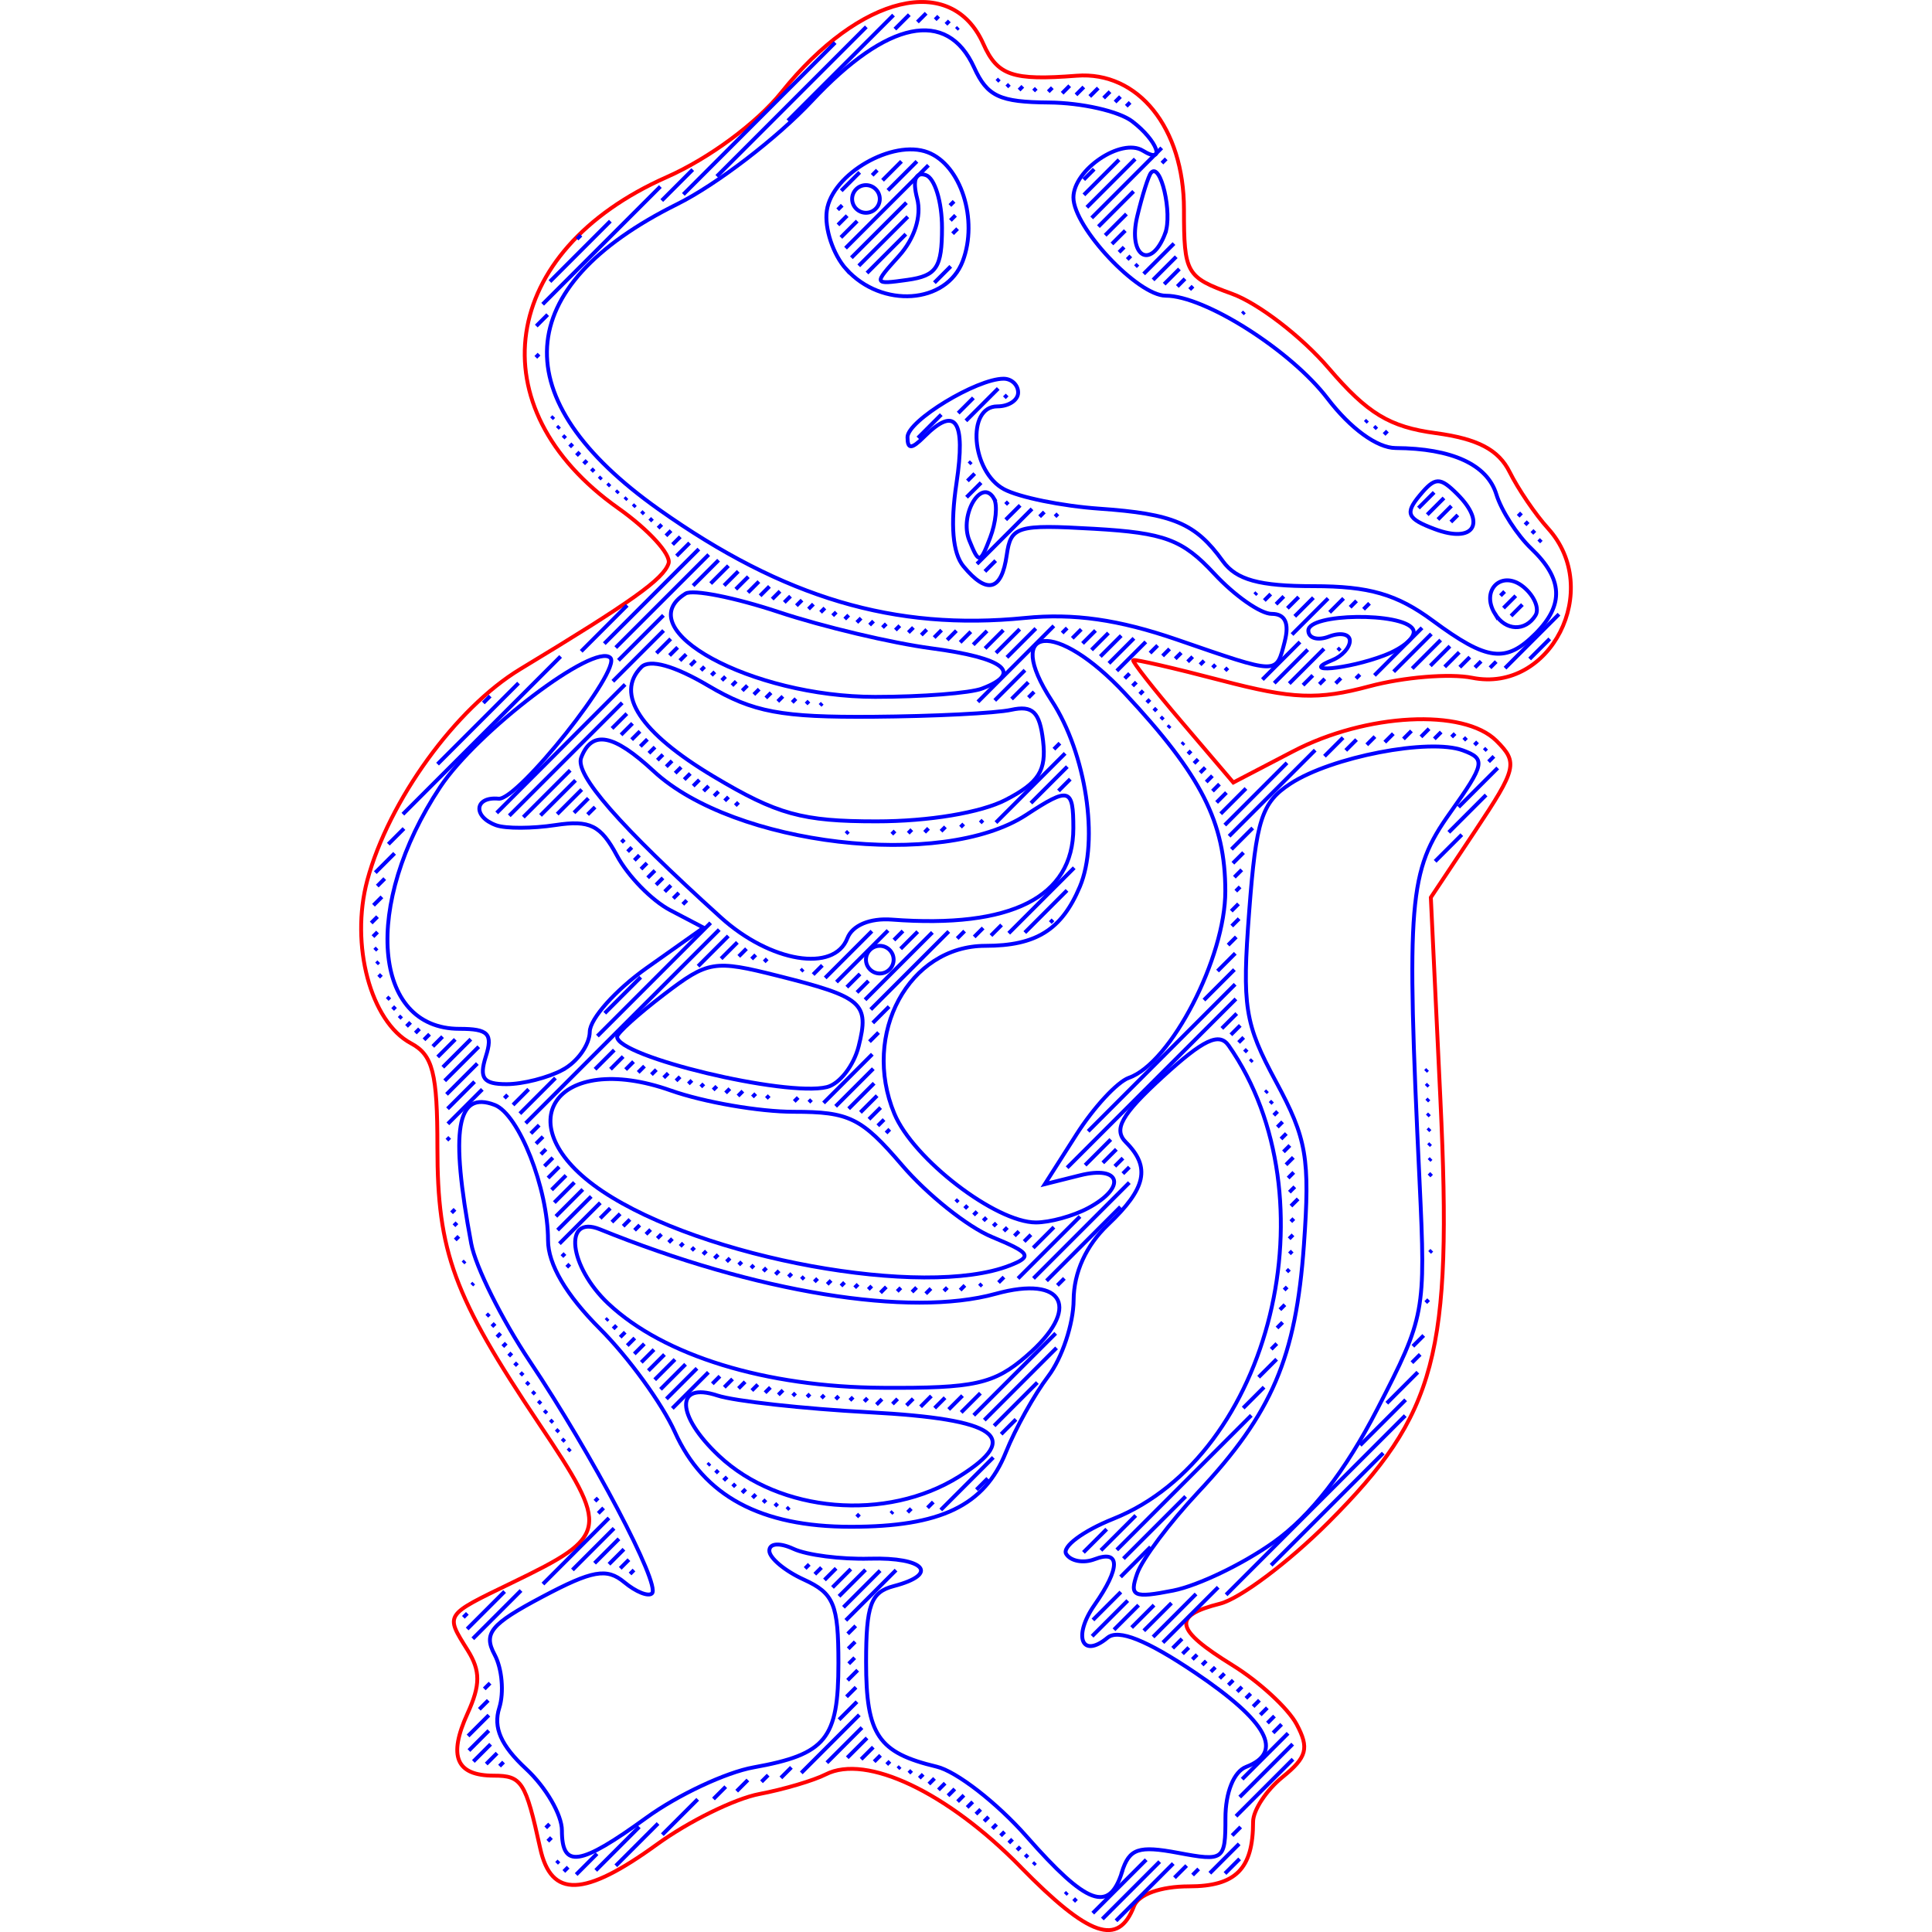 <?xml version="1.0" encoding="UTF-8" standalone="no"?>
<!-- Created with Inkscape (http://www.inkscape.org/) -->

<svg
   xmlns:dc="http://purl.org/dc/elements/1.1/"
   xmlns:cc="http://creativecommons.org/ns#"
   xmlns:rdf="http://www.w3.org/1999/02/22-rdf-syntax-ns#"
   xmlns:svg="http://www.w3.org/2000/svg"
   xmlns="http://www.w3.org/2000/svg"
   xmlns:sodipodi="http://sodipodi.sourceforge.net/DTD/sodipodi-0.dtd"
   xmlns:inkscape="http://www.inkscape.org/namespaces/inkscape"
   width="50mm"
   height="50mm"
   viewBox="0 0 50 50"
   version="1.1"
   id="svg1586"
   inkscape:version="0.92.2 2405546, 2018-03-11"
   sodipodi:docname="50.svg">
  <sodipodi:namedview
     id="base"
     pagecolor="#ffffff"
     bordercolor="#666666"
     borderopacity="1.0"
     inkscape:pageopacity="0.0"
     inkscape:pageshadow="2"
     inkscape:zoom="1.1678255"
     inkscape:cx="76.67908"
     inkscape:cy="166.8714"
     inkscape:document-units="mm"
     inkscape:current-layer="layer1"
     showgrid="false"
     inkscape:window-width="1366"
     inkscape:window-height="703"
     inkscape:window-x="0"
     inkscape:window-y="0"
     inkscape:window-maximized="1" />
  <defs
     id="defs1580" />
  <g
     inkscape:label="Layer 1"
     inkscape:groupmode="layer"
     id="layer1"
     transform="translate(0,-247)">
    <g
       id="g989"
       transform="translate(-4.648)">
      <path
         inkscape:connector-curvature="0"
         id="path964"
         d="m 31.056,295.31 c -1.888,-1.925 -3.989,-2.923 -5.036,-2.39 -0.314,0.16 -1.089,0.389 -1.721,0.509 -0.633,0.12 -1.824,0.706 -2.648,1.303 -1.89,1.37 -2.739,1.398 -3.023,0.101 -0.377,-1.723 -0.477,-1.879 -1.197,-1.879 -0.979,0 -1.19,-0.498 -0.683,-1.61 0.335,-0.736 0.336,-1.101 0.005,-1.633 -0.587,-0.941 -0.616,-0.897 1.154,-1.754 2.509,-1.215 2.534,-1.365 0.696,-4.105 -2.217,-3.307 -2.635,-4.442 -2.635,-7.16 0,-1.927 -0.118,-2.389 -0.687,-2.693 -1.043,-0.558 -1.575,-2.552 -1.127,-4.219 0.555,-2.061 2.288,-4.454 3.957,-5.463 2.885,-1.744 3.706,-2.329 3.839,-2.736 0.074,-0.226 -0.514,-0.871 -1.306,-1.432 -3.675,-2.602 -3.081,-6.646 1.259,-8.566 1.1,-0.487 2.327,-1.394 2.974,-2.199 2.028,-2.525 4.399,-3.093 5.219,-1.25 0.366,0.822 0.754,0.955 2.414,0.826 1.594,-0.124 2.779,1.351 2.779,3.459 0,1.654 0.057,1.755 1.241,2.183 0.682,0.247 1.81,1.114 2.505,1.927 1.006,1.175 1.574,1.52 2.774,1.681 1.084,0.146 1.622,0.429 1.909,1.006 0.22,0.442 0.667,1.099 0.994,1.46 1.429,1.58 0.063,4.271 -1.964,3.865 -0.579,-0.116 -1.776,-0.017 -2.66,0.22 -1.336,0.358 -1.984,0.332 -3.83,-0.151 -1.222,-0.32 -2.249,-0.556 -2.282,-0.525 -0.033,0.031 0.536,0.756 1.265,1.611 l 1.325,1.555 1.546,-0.806 c 1.894,-0.988 4.418,-1.118 5.264,-0.272 0.562,0.562 0.527,0.711 -0.549,2.327 l -1.149,1.726 0.248,5.235 c 0.312,6.595 -0.095,8.132 -2.895,10.934 -1.03,1.031 -2.294,1.979 -2.808,2.108 -1.249,0.314 -1.178,0.664 0.322,1.592 0.691,0.427 1.437,1.114 1.658,1.526 0.333,0.622 0.271,0.855 -0.362,1.368 -0.42,0.34 -0.763,0.861 -0.763,1.158 0,1.221 -0.448,1.672 -1.66,1.672 -0.729,0 -1.304,0.206 -1.421,0.509 -0.407,1.06 -1.161,0.799 -2.941,-1.016 z"
         style="fill:none;stroke:#ff0000;stroke-width:0.1;stroke-miterlimit:4;stroke-dasharray:none" />
      <path
         inkscape:connector-curvature="0"
         id="path962"
         d="m 33.682,295.449 c 0.194,-0.61 0.427,-0.69 1.455,-0.497 1.183,0.222 1.225,0.192 1.225,-0.895 0,-0.67 0.217,-1.208 0.537,-1.331 0.985,-0.378 0.554,-1.172 -1.319,-2.435 -1.255,-0.845 -1.99,-1.139 -2.269,-0.907 -0.67,0.556 -0.903,-0.039 -0.335,-0.851 0.669,-0.956 0.669,-1.437 -0.001,-1.18 -0.289,0.111 -0.619,0.05 -0.734,-0.136 -0.115,-0.186 0.435,-0.596 1.222,-0.911 4.086,-1.636 5.717,-8.331 2.983,-12.246 -0.245,-0.351 -0.653,-0.157 -1.705,0.806 -1.074,0.984 -1.287,1.363 -0.954,1.696 0.643,0.643 0.524,1.194 -0.46,2.127 -0.571,0.542 -0.89,1.241 -0.894,1.958 -0.004,0.613 -0.299,1.499 -0.656,1.969 -0.358,0.47 -0.852,1.356 -1.098,1.971 -0.553,1.381 -1.688,1.926 -4.011,1.926 -2.334,0 -3.811,-0.795 -4.555,-2.453 -0.329,-0.733 -1.202,-1.935 -1.94,-2.673 -0.875,-0.874 -1.342,-1.671 -1.342,-2.288 0,-1.345 -0.756,-3.263 -1.38,-3.503 -0.987,-0.379 -1.16,0.639 -0.608,3.589 0.111,0.596 0.793,1.965 1.514,3.043 1.62,2.421 3.391,5.782 3.165,6.008 -0.093,0.093 -0.416,-0.037 -0.718,-0.288 -0.454,-0.377 -0.824,-0.311 -2.128,0.381 -1.333,0.707 -1.524,0.94 -1.228,1.493 0.193,0.36 0.247,0.98 0.121,1.378 -0.162,0.51 0.043,0.975 0.696,1.58 0.509,0.472 0.925,1.187 0.925,1.591 0,0.993 0.459,0.924 2.192,-0.333 0.809,-0.586 2.055,-1.171 2.77,-1.299 1.874,-0.337 2.194,-0.73 2.194,-2.698 0,-1.523 -0.118,-1.807 -0.894,-2.161 -0.492,-0.224 -0.894,-0.56 -0.894,-0.747 0,-0.195 0.266,-0.215 0.626,-0.048 0.344,0.16 1.23,0.274 1.968,0.253 1.429,-0.04 1.817,0.399 0.626,0.71 -0.595,0.156 -0.716,0.488 -0.716,1.967 0,1.885 0.311,2.345 1.826,2.706 0.512,0.122 1.559,0.934 2.326,1.805 1.562,1.774 2.133,1.988 2.471,0.924 z"
         style="fill:none;stroke:#0000ff;stroke-width:0.1;stroke-miterlimit:4;stroke-dasharray:none" />
      <path
         inkscape:connector-curvature="0"
         id="path960"
         d="m 37.614,286.91 c 0.955,-0.682 1.848,-1.83 2.683,-3.451 1.227,-2.381 1.249,-2.498 1.09,-5.863 -0.346,-7.308 -0.285,-8.051 0.787,-9.557 0.904,-1.27 0.93,-1.399 0.334,-1.619 -0.869,-0.322 -3.409,0.169 -4.468,0.864 -0.741,0.486 -0.883,0.928 -1.063,3.301 -0.187,2.47 -0.118,2.905 0.695,4.412 0.795,1.473 0.881,1.975 0.721,4.225 -0.207,2.911 -0.825,4.356 -2.736,6.395 -0.738,0.787 -1.448,1.734 -1.578,2.104 -0.209,0.595 -0.102,0.646 0.933,0.442 0.643,-0.127 1.813,-0.69 2.6,-1.252 z"
         style="fill:none;stroke:#0000ff;stroke-width:0.1;stroke-miterlimit:4;stroke-dasharray:none" />
      <path
         inkscape:connector-curvature="0"
         id="path958"
         d="m 29.474,285.21 c 1.635,-1.026 0.997,-1.481 -2.326,-1.66 -1.722,-0.093 -3.493,-0.289 -3.936,-0.435 -1.097,-0.363 -1.073,0.515 0.043,1.563 1.57,1.476 4.337,1.713 6.219,0.532 z"
         style="fill:none;stroke:#0000ff;stroke-width:0.1;stroke-miterlimit:4;stroke-dasharray:none" />
      <path
         inkscape:connector-curvature="0"
         id="path956"
         d="m 31.214,282.093 c 1.426,-1.228 0.991,-2.104 -0.8,-1.609 -2.225,0.615 -6.213,-0.036 -10.242,-1.67 -0.956,-0.388 -0.802,0.964 0.219,1.924 1.437,1.35 4.073,2.159 7.096,2.178 2.385,0.015 2.883,-0.095 3.727,-0.822 z"
         style="fill:none;stroke:#0000ff;stroke-width:0.1;stroke-miterlimit:4;stroke-dasharray:none" />
      <path
         inkscape:connector-curvature="0"
         id="path954"
         d="m 30.78,279.751 c 0.596,-0.234 0.538,-0.326 -0.462,-0.74 -0.628,-0.26 -1.674,-1.095 -2.325,-1.856 -1.05,-1.227 -1.365,-1.382 -2.803,-1.382 -0.891,0 -2.323,-0.248 -3.182,-0.551 -2.98,-1.052 -4.311,0.898 -1.776,2.603 2.591,1.742 8.34,2.792 10.547,1.926 z"
         style="fill:none;stroke:#0000ff;stroke-width:0.1;stroke-miterlimit:4;stroke-dasharray:none" />
      <path
         inkscape:connector-curvature="0"
         id="path952"
         d="m 32.807,278.266 c 1.001,-0.536 0.855,-1.116 -0.214,-0.847 l -0.906,0.227 0.816,-1.281 c 0.449,-0.705 1.061,-1.367 1.361,-1.472 1.086,-0.38 2.496,-3.108 2.495,-4.829 -0.001,-1.784 -0.616,-2.994 -2.599,-5.119 -1.781,-1.908 -3.169,-1.768 -1.892,0.192 0.888,1.362 1.228,3.616 0.727,4.809 -0.47,1.117 -1.131,1.532 -2.445,1.532 -1.978,0 -3.213,2.275 -2.357,4.342 0.486,1.174 2.624,2.817 3.665,2.817 0.361,0 0.967,-0.167 1.348,-0.371 z"
         style="fill:none;stroke:#0000ff;stroke-width:0.1;stroke-miterlimit:4;stroke-dasharray:none" />
      <path
         inkscape:connector-curvature="0"
         id="path950"
         d="m 26.87,274.077 c 0.281,-1.119 0.106,-1.271 -2.089,-1.823 -1.655,-0.416 -1.803,-0.392 -2.952,0.485 -0.665,0.508 -1.21,0.999 -1.21,1.093 0,0.513 4.363,1.56 5.426,1.302 0.328,-0.079 0.699,-0.555 0.825,-1.057 z"
         style="fill:none;stroke:#0000ff;stroke-width:0.1;stroke-miterlimit:4;stroke-dasharray:none" />
      <path
         inkscape:connector-curvature="0"
         id="path948"
         d="m 19.211,274.686 c 0.381,-0.204 0.695,-0.647 0.7,-0.984 0.005,-0.338 0.669,-1.082 1.476,-1.654 l 1.469,-1.04 -0.864,-0.453 c -0.475,-0.249 -1.095,-0.884 -1.376,-1.41 -0.423,-0.79 -0.701,-0.928 -1.596,-0.792 -0.596,0.091 -1.285,0.093 -1.531,0.005 -0.613,-0.221 -0.566,-0.749 0.062,-0.688 0.497,0.049 3.193,-3.346 2.894,-3.645 -0.408,-0.408 -3.455,1.906 -4.409,3.348 -2.01,3.037 -1.752,6.253 0.502,6.253 0.748,0 0.87,0.128 0.683,0.716 -0.179,0.563 -0.064,0.716 0.536,0.716 0.42,0 1.075,-0.167 1.455,-0.371 z"
         style="fill:none;stroke:#0000ff;stroke-width:0.1;stroke-miterlimit:4;stroke-dasharray:none" />
      <path
         inkscape:connector-curvature="0"
         id="path946"
         d="m 27.775,271.836 c 0,-0.197 -0.161,-0.358 -0.358,-0.358 -0.197,0 -0.358,0.161 -0.358,0.358 0,0.197 0.161,0.358 0.358,0.358 0.197,0 0.358,-0.161 0.358,-0.358 z"
         style="fill:none;stroke:#0000ff;stroke-width:0.1;stroke-miterlimit:4;stroke-dasharray:none" />
      <path
         inkscape:connector-curvature="0"
         id="path944"
         d="m 26.578,271.282 c 0.128,-0.335 0.584,-0.526 1.152,-0.483 3.087,0.233 4.696,-0.577 4.696,-2.364 0,-1.047 -0.105,-1.077 -1.22,-0.346 -2.178,1.428 -7.564,0.796 -9.641,-1.131 -1.042,-0.967 -1.6,-1.071 -1.876,-0.351 -0.168,0.439 0.979,1.752 3.613,4.135 1.285,1.163 2.933,1.434 3.276,0.539 z"
         style="fill:none;stroke:#0000ff;stroke-width:0.1;stroke-miterlimit:4;stroke-dasharray:none" />
      <path
         inkscape:connector-curvature="0"
         id="path942"
         d="m 30.677,267.699 c 0.856,-0.443 1.054,-0.756 0.966,-1.521 -0.087,-0.754 -0.267,-0.93 -0.827,-0.807 -0.394,0.086 -2.004,0.167 -3.578,0.179 -2.371,0.018 -3.101,-0.119 -4.257,-0.802 -0.877,-0.519 -1.52,-0.699 -1.733,-0.485 -0.692,0.692 -0.029,1.699 1.864,2.83 1.65,0.986 2.294,1.164 4.217,1.164 1.355,0 2.704,-0.225 3.347,-0.557 z"
         style="fill:none;stroke:#0000ff;stroke-width:0.1;stroke-miterlimit:4;stroke-dasharray:none" />
      <path
         inkscape:connector-curvature="0"
         id="path940"
         d="m 30.071,264.817 c 1.056,-0.405 0.572,-0.789 -1.312,-1.038 -1.033,-0.137 -2.812,-0.559 -3.954,-0.938 -1.141,-0.379 -2.228,-0.595 -2.415,-0.479 -1.499,0.927 1.707,2.673 4.908,2.673 1.214,1.5e-4 2.462,-0.098 2.773,-0.217 z"
         style="fill:none;stroke:#0000ff;stroke-width:0.1;stroke-miterlimit:4;stroke-dasharray:none" />
      <path
         inkscape:connector-curvature="0"
         id="path938"
         d="m 37.896,263.603 c 0.124,-0.475 0.011,-0.716 -0.336,-0.716 -0.288,0 -0.957,-0.468 -1.487,-1.039 -0.82,-0.884 -1.285,-1.058 -3.11,-1.163 -1.998,-0.115 -2.155,-0.068 -2.261,0.681 -0.132,0.928 -0.51,1.026 -1.119,0.291 -0.281,-0.339 -0.343,-1.073 -0.182,-2.148 0.246,-1.639 -0.021,-2.021 -0.838,-1.204 -0.324,0.324 -0.429,0.326 -0.429,0.009 0,-0.424 1.79,-1.513 2.487,-1.513 0.207,0 0.376,0.161 0.376,0.358 0,0.197 -0.242,0.358 -0.537,0.358 -0.81,0 -0.674,1.691 0.172,2.144 0.39,0.209 1.498,0.435 2.463,0.503 1.918,0.134 2.493,0.378 3.199,1.358 0.349,0.484 0.943,0.648 2.346,0.648 1.441,0 2.16,0.208 3.09,0.895 1.413,1.043 1.888,1.102 2.658,0.332 0.743,-0.744 0.71,-1.416 -0.109,-2.198 -0.369,-0.352 -0.777,-0.985 -0.906,-1.407 -0.236,-0.77 -1.146,-1.188 -2.608,-1.197 -0.478,-0.003 -1.169,-0.506 -1.76,-1.281 -0.948,-1.244 -3.179,-2.661 -4.188,-2.661 -0.724,0 -2.389,-1.771 -2.389,-2.542 0,-0.719 1.24,-1.556 1.796,-1.212 0.61,0.377 0.378,-0.263 -0.276,-0.759 -0.344,-0.262 -1.314,-0.481 -2.154,-0.487 -1.277,-0.01 -1.595,-0.158 -1.936,-0.906 -0.7,-1.537 -2.248,-1.219 -4.195,0.862 -0.904,0.966 -2.473,2.169 -3.487,2.673 -4.322,2.148 -4.5,5.051 -0.483,7.898 3.242,2.298 6.111,3.149 9.481,2.813 1.26,-0.126 2.424,0.04 3.936,0.561 2.655,0.915 2.561,0.913 2.787,0.048 z"
         style="fill:none;stroke:#0000ff;stroke-width:0.1;stroke-miterlimit:4;stroke-dasharray:none" />
      <path
         inkscape:connector-curvature="0"
         id="path936"
         d="m 43.338,262.887 c -0.385,-0.624 0.186,-1.156 0.743,-0.693 0.275,0.229 0.413,0.559 0.305,0.733 -0.261,0.422 -0.775,0.403 -1.048,-0.041 z"
         style="fill:none;stroke:#0000ff;stroke-width:0.1;stroke-miterlimit:4;stroke-dasharray:none" />
      <path
         inkscape:connector-curvature="0"
         id="path934"
         d="m 41.777,260.692 c -0.713,-0.268 -0.774,-0.405 -0.389,-0.869 0.4,-0.482 0.523,-0.486 0.977,-0.032 0.761,0.761 0.421,1.28 -0.588,0.901 z"
         style="fill:none;stroke:#0000ff;stroke-width:0.1;stroke-miterlimit:4;stroke-dasharray:none" />
      <path
         inkscape:connector-curvature="0"
         id="path932"
         d="m 26.549,253.968 c -0.341,-0.378 -0.568,-1.061 -0.503,-1.518 0.135,-0.949 1.707,-1.856 2.614,-1.508 0.857,0.329 1.31,1.744 0.903,2.817 -0.423,1.113 -2.092,1.228 -3.014,0.208 z"
         style="fill:none;stroke:#0000ff;stroke-width:0.1;stroke-miterlimit:4;stroke-dasharray:none" />
      <path
         inkscape:connector-curvature="0"
         id="path930"
         d="m 29.027,252.894 c 0,-0.673 -0.189,-1.286 -0.419,-1.363 -0.268,-0.089 -0.349,0.13 -0.224,0.608 0.119,0.455 -0.067,1.038 -0.474,1.489 -0.661,0.731 -0.658,0.739 0.224,0.615 0.754,-0.106 0.893,-0.317 0.893,-1.349 z"
         style="fill:none;stroke:#0000ff;stroke-width:0.1;stroke-miterlimit:4;stroke-dasharray:none" />
      <path
         inkscape:connector-curvature="0"
         id="path928"
         d="m 27.417,252.149 c 0,-0.197 -0.161,-0.358 -0.358,-0.358 -0.197,0 -0.358,0.161 -0.358,0.358 0,0.197 0.161,0.358 0.358,0.358 0.197,0 0.358,-0.161 0.358,-0.358 z"
         style="fill:none;stroke:#0000ff;stroke-width:0.1;stroke-miterlimit:4;stroke-dasharray:none" />
      <path
         inkscape:connector-curvature="0"
         id="path926"
         d="m 40.474,263.961 c 0.517,-0.197 0.85,-0.503 0.74,-0.68 -0.274,-0.443 -2.706,-0.41 -2.706,0.038 0,0.198 0.242,0.268 0.537,0.154 0.295,-0.113 0.537,-0.063 0.537,0.111 0,0.174 -0.201,0.398 -0.447,0.497 -0.885,0.357 0.384,0.244 1.34,-0.12 z"
         style="fill:none;stroke:#0000ff;stroke-width:0.1;stroke-miterlimit:4;stroke-dasharray:none" />
      <path
         inkscape:connector-curvature="0"
         id="path924"
         d="m 30.373,259.903 c -0.325,-0.558 -0.906,0.426 -0.64,1.081 0.249,0.612 0.281,0.608 0.539,-0.065 0.151,-0.394 0.196,-0.851 0.1,-1.016 z"
         style="fill:none;stroke:#0000ff;stroke-width:0.1;stroke-miterlimit:4;stroke-dasharray:none" />
      <path
         inkscape:connector-curvature="0"
         id="path1476"
         d="m 34.801,253.044 c 0.197,-0.514 -0.116,-1.864 -0.365,-1.572 -0.066,0.077 -0.226,0.584 -0.356,1.125 -0.25,1.041 0.351,1.413 0.722,0.447 z"
         style="fill:none;stroke:#0000ff;stroke-width:0.1;stroke-miterlimit:4;stroke-dasharray:none" />
      <path
         id="path908"
         style="fill:none;stroke:#0000ff;stroke-width:0.1"
         d="m 19.682,253.086 -0.1,0.1 m -0.701,1.1 1.563,-1.563 m 1.294,-0.895 -3.046,3.046 m 3.083,-2.684 0.801,-0.801 m -3.754,3.754 -0.295,0.295 m 3.806,-3.407 3.929,-3.929 m 0.806,-0.407 -3.869,3.869 m -4.684,4.684 0.083,-0.083 m 9.174,-8.775 -2.733,2.733 m 2.769,-2.37 0.373,-0.373 m 0.436,-0.037 -0.226,0.226 m 0.46,-0.06 0.089,-0.089 m 0.277,0.122 -0.087,0.087 m -10.208,10.208 0.057,-0.057 m 10.471,-10.071 -0.05,0.05 m -10.328,10.328 0.056,-0.056 m 0.158,0.241 -0.065,0.065 m 0.17,0.229 0.079,-0.079 m 7.426,-7.027 -0.477,0.477 m -6.852,6.852 0.087,-0.087 m 7.698,-7.298 -0.132,0.132 m -0.892,0.892 0.116,-0.116 m -6.605,6.605 -0.086,0.086 m 7.736,-7.337 0.49,-0.49 m -1.406,1.406 -0.238,0.238 m -6.382,6.382 0.07,-0.07 m 10.487,-10.088 -0.061,0.061 m -2.822,2.822 0.751,-0.751 m -1.545,1.545 -0.423,0.423 m -6.255,6.255 0.058,-0.058 m 10.557,-10.158 -0.065,0.065 m -4.174,4.174 2.145,-2.145 m -8.243,8.243 -0.059,0.059 m 10.648,-10.249 0.096,-0.096 m -3.011,3.011 -1.425,1.425 m -6.085,6.085 0.055,-0.055 m 10.814,-10.414 -0.068,0.068 m -4.525,4.525 1.27,-1.27 m -7.27,7.27 -0.052,0.052 m 10.957,-10.558 0.104,-0.104 m -3.791,3.791 -1.005,1.005 m -6.051,6.051 0.057,-0.057 m 11.239,-10.84 -0.194,0.194 m -2.905,2.905 0.107,-0.107 m -8.027,8.027 -0.062,0.062 m 11.245,-10.846 0.202,-0.202 m -3.32,3.32 -0.132,0.132 m -7.78,7.78 0.068,-0.068 m 11.537,-11.138 -0.218,0.218 m -3.551,3.551 0.129,-0.129 m -7.656,7.656 -0.094,0.094 m -4.523,4.523 0.177,-0.177 m 16.041,-15.642 -0.165,0.165 m -11.328,11.328 0.132,-0.132 m -3.946,3.946 -2.096,2.096 m 17.534,-17.135 0.139,-0.139 m -4.392,4.392 -0.423,0.423 m -6.776,6.776 0.2,-0.2 m -3.097,3.097 -4.082,4.082 m 18.721,-18.322 0.099,-0.099 m -11.401,11.401 -0.337,0.337 m -2.468,2.468 1.191,-1.191 m -5.777,5.777 -0.405,0.405 m 5.589,-5.19 2.447,-2.447 m -7.874,7.874 -0.499,0.499 m 18.334,-17.935 0.27,-0.27 m -9.976,9.976 -2.405,2.405 m -6.172,6.172 0.193,-0.193 m 19.003,-18.604 -0.909,0.909 m -10.114,10.114 0.66,-0.66 m -1.427,1.427 -1.165,1.165 m -6.339,6.339 0.218,-0.218 m 19.494,-19.095 -1.25,1.25 m -9.736,9.736 0.46,-0.46 m -1.677,1.677 -1.314,1.314 m -6.254,6.254 0.163,-0.163 m 20.295,-19.896 -1.812,1.812 m -9.514,9.514 0.367,-0.367 m -1.748,1.748 -0.369,0.369 m -4.134,4.134 3.323,-3.323 m -6.407,6.407 -0.118,0.118 m 20.418,-20.019 0.11,-0.11 m -0.843,0.843 -0.911,0.911 m -9.384,9.384 0.323,-0.323 m -1.828,1.828 -0.21,0.21 m -4.148,4.148 2.923,-2.923 m -6.345,6.345 -0.059,0.059 m 18.903,-18.503 0.551,-0.551 m -9.513,9.513 -0.282,0.282 m -1.763,1.763 0.163,-0.163 m -1.535,1.535 -0.384,0.384 m -2.295,2.295 1.213,-1.213 m -4.955,4.955 -0.056,0.056 m 19.031,-18.632 0.345,-0.345 m -4.762,4.762 -0.604,0.604 m -4.084,4.084 0.242,-0.242 m -1.918,1.918 -0.129,0.129 m -1.794,1.794 0.296,-0.296 m -1.474,1.474 -0.907,0.907 m -4.187,4.187 0.07,-0.07 m 19.221,-18.822 -0.131,0.131 m -4.163,4.163 0.394,-0.394 m -5.005,5.005 -0.202,0.202 m -1.845,1.845 0.094,-0.094 m -1.671,1.671 -0.216,0.216 m -1.926,1.926 0.635,-0.635 m 14.209,-13.81 -0.092,0.092 m -4.175,4.175 0.836,-0.836 m -5.375,5.375 -0.161,0.161 m -1.886,1.886 0.088,-0.088 m -1.744,1.744 -0.184,0.184 m -1.717,1.717 0.373,-0.373 m -5.141,5.141 -0.065,0.065 m 19.364,-18.965 0.063,-0.063 m -3.384,3.384 -0.071,0.071 m -5.382,5.382 0.144,-0.144 m -1.979,1.979 -0.097,0.097 m -1.886,1.886 0.158,-0.158 m -1.551,1.551 -0.193,0.193 m -5.046,5.046 0.074,-0.074 m 20.147,-19.748 -0.784,0.784 m -8.674,8.674 0.127,-0.127 m -1.999,1.999 -0.108,0.108 m -1.931,1.931 0.143,-0.143 m -6.763,6.763 -0.063,0.063 m 19.511,-19.112 0.599,-0.599 m -5.305,5.304 -0.056,0.056 m -3.842,3.842 0.11,-0.11 m -2.005,2.005 -0.133,0.133 m -1.967,1.967 0.15,-0.15 m -6.767,6.767 -0.104,0.104 m 19.608,-19.209 0.393,-0.393 m -5.297,5.297 -0.188,0.188 m -3.488,3.488 0.092,-0.092 m -1.994,1.994 -0.138,0.138 m -2.036,2.036 0.154,-0.154 m -6.771,6.771 -0.107,0.107 m 19.72,-19.32 0.198,-0.198 m -5.277,5.277 -0.376,0.376 m -3.152,3.152 0.101,-0.101 m -2.009,2.009 -0.134,0.134 m -2.113,2.113 0.157,-0.157 m -1.708,1.708 -0.073,0.073 m -5.11,5.11 0.144,-0.144 m 19.757,-19.358 -0.086,0.086 m -8.614,8.614 0.11,-0.11 m -2.024,2.024 -0.131,0.131 m -2.19,2.19 0.16,-0.16 m -1.748,1.748 -0.109,0.109 m -5.041,5.041 0.252,-0.252 m 11.153,-10.754 -0.101,0.101 m -2.003,2.003 0.096,-0.096 m -2.259,2.259 -0.132,0.132 m -1.791,1.791 0.132,-0.132 m -4.767,4.767 -0.454,0.454 m 14.698,-14.299 0.068,-0.068 m -3.158,3.158 -0.096,0.096 m -1.977,1.977 0.072,-0.072 m -2.339,2.339 -0.115,0.115 m -1.892,1.892 0.155,-0.155 m -4.558,4.558 -0.725,0.725 m 14.568,-14.169 0.372,-0.372 m -3.114,3.114 -0.113,0.113 m -1.95,1.95 0.055,-0.055 m -2.425,2.425 -0.099,0.099 m -1.993,1.993 0.188,-0.188 m -4.56,4.56 -0.881,0.881 m 13.775,-13.376 1.425,-1.425 m -3.07,3.07 -0.13,0.13 m -4.479,4.479 0.083,-0.083 m -1.955,1.955 -0.179,0.179 m -5.422,5.422 0.797,-0.797 m 19.851,-19.452 -0.051,0.051 m -5.248,5.248 0.121,-0.121 m -1.259,1.259 -0.279,0.279 m -1.646,1.646 0.141,-0.141 m -6.62,6.62 -0.162,0.162 m -5.619,5.619 0.699,-0.699 m 15.096,-14.697 -0.072,0.071 m -3.13,3.13 0.192,-0.192 m -6.799,6.799 -0.145,0.145 m -5.833,5.833 0.891,-0.891 m 12.27,-11.871 -0.239,0.239 m -6.842,6.842 0.103,-0.103 m -6.136,6.136 -0.071,0.071 m 13.282,-12.883 0.276,-0.276 m -11.987,11.987 -0.085,0.085 m 12.134,-11.735 0.358,-0.358 m -8.963,8.963 -0.931,0.931 m -2.374,2.374 0.405,-0.405 M 30.614,263.308 l -0.473,0.473 m -10.032,10.032 2.93,-2.93 m -4.016,4.016 -0.921,0.921 m 12.322,-11.923 0.615,-0.615 m -7.777,7.777 -5.01,5.01 m 12.455,-12.056 0.748,-0.748 m -7.958,7.958 -0.782,0.782 m -2.667,2.667 0.497,-0.497 m -1.943,1.943 -0.216,0.216 m -2.052,2.052 0.089,-0.089 m 15.499,-15.1 -1.966,1.966 m -3.412,3.412 0.06,-0.06 m -2.873,2.873 -0.421,0.421 m -2.862,2.862 0.327,-0.327 m -2.073,2.073 -0.182,0.182 m -2.123,2.123 0.077,-0.077 m 15.792,-15.392 -0.129,0.129 m -1.744,1.744 0.781,-0.781 m -7.208,7.208 -0.198,0.198 m -2.929,2.929 0.205,-0.205 m -2.267,2.267 -0.131,0.131 m -2.216,2.216 0.093,-0.093 m 16.109,-15.71 -0.233,0.233 m -1.571,1.571 0.433,-0.433 m -7.055,7.055 -0.106,0.106 m -2.936,2.936 0.163,-0.163 m -2.371,2.371 -0.218,0.218 m 13.927,-13.528 0.335,-0.335 m -1.589,1.589 -0.146,0.146 m -3.536,3.536 0.082,-0.082 m -3.309,3.309 -0.076,0.076 m -2.919,2.919 0.127,-0.127 m -2.514,2.514 -0.289,0.289 m -2.199,2.199 0.051,-0.051 m 16.651,-16.252 -0.437,0.437 m -4.744,4.744 0.092,-0.092 m -6.304,6.304 -0.116,0.116 m -2.902,2.902 0.373,-0.373 m 14.369,-13.97 -0.54,0.54 m -4.548,4.548 0.101,-0.101 m -6.43,6.43 -0.104,0.104 m -3.151,3.151 0.52,-0.52 m -2.605,2.605 -0.05,0.05 m 16.489,-16.09 0.647,-0.647 m -4.879,4.879 -0.113,0.113 m -3.623,3.623 0.054,-0.054 m -2.879,2.879 -0.09,0.09 m -3.429,3.429 0.696,-0.696 m 20.307,-19.908 -0.056,0.056 m -6.431,6.431 0.75,-0.75 m -4.713,4.713 -0.081,0.081 m -3.815,3.815 0.238,-0.238 m -3.068,3.068 -0.077,0.077 m -3.707,3.707 0.871,-0.871 m 20.329,-19.93 -0.062,0.062 m -5.805,5.805 0.197,-0.197 m -0.727,0.727 -0.126,0.126 m -1.832,1.832 0.155,-0.155 m -1.992,1.992 -0.069,0.069 m -4.013,4.013 1.209,-1.209 m -4.015,4.015 -0.093,0.093 m -3.979,3.979 1.058,-1.058 m -2.873,2.873 -0.064,0.064 m 23.221,-22.822 0.086,-0.086 m -5.637,5.637 -0.181,0.181 m -0.777,0.777 0.098,-0.098 m -1.843,1.843 -1.791,1.791 m -4.127,4.127 1.334,-1.334 m -4.094,4.094 -0.109,0.109 m -3.246,3.246 0.261,-0.261 m -1.173,1.173 -0.078,0.078 m -1.812,1.812 0.081,-0.081 m 17.758,-17.358 -0.155,0.155 m -0.917,0.917 0.089,-0.089 m -1.965,1.965 -0.942,0.942 m -3.545,3.545 0.234,-0.234 m -1.112,1.112 -0.341,0.341 m -2.816,2.816 0.125,-0.125 m -3.175,3.175 -0.215,0.215 m -1.167,1.167 0.078,-0.078 m -1.789,1.789 -0.096,0.096 m 19.613,-19.214 0.051,-0.051 m -1.659,1.659 -0.129,0.129 m -1.057,1.057 0.08,-0.08 m -2.061,2.061 -0.305,0.305 m -4.086,4.086 0.443,-0.443 m -1.275,1.275 -0.297,0.297 m -2.705,2.705 0.084,-0.084 m -3.255,3.255 -0.175,0.175 m -3.115,3.115 0.088,-0.088 m 19.786,-19.387 -0.166,0.166 m -1.662,1.662 0.103,-0.103 m -1.229,1.229 -0.071,0.071 m -7.474,7.474 1.743,-1.743 m -4.224,4.224 -0.072,0.072 m -3.412,3.412 0.134,-0.134 m -3.311,3.311 -0.08,0.08 m 19.858,-19.459 0.202,-0.202 m -1.767,1.767 -0.077,0.077 m -1.337,1.337 0.062,-0.062 m -5.552,5.552 -2.02,2.02 m -5.817,5.817 0.121,-0.121 m -3.448,3.448 -0.072,0.072 m 20,-19.6 0.291,-0.291 m -1.833,1.833 -0.072,0.072 m -1.477,1.477 0.053,-0.053 m -5.317,5.317 -0.191,0.191 m -2.185,2.185 0.422,-0.422 m -2.353,2.353 -0.101,0.101 m -3.544,3.544 0.108,-0.108 m -3.581,3.581 -0.068,0.068 m 20.038,-19.639 0.483,-0.483 m -8.548,8.548 -0.231,0.231 m -2.711,2.711 0.236,-0.236 m -1.737,1.737 -0.066,0.066 m -3.629,3.629 0.096,-0.096 m -3.711,3.711 -0.067,0.067 m 23.087,-22.688 0.405,-0.405 m -2.744,2.744 -0.934,0.934 m -2.848,2.848 0.051,-0.051 m -4.72,4.72 -0.274,0.274 m -4.332,4.332 1.261,-1.261 m -4.89,4.89 -0.083,0.083 m -1.917,1.917 0.051,-0.051 m -1.892,1.892 -0.066,0.066 m 23.159,-22.76 0.432,-0.432 m -2.597,2.598 -0.362,0.362 m -1.739,1.739 0.972,-0.972 m -2.819,2.819 -0.079,0.079 m -4.639,4.639 1.694,-1.694 m -5.2,5.2 -0.974,0.974 m -3.728,3.728 0.075,-0.075 m -2.017,2.017 -0.088,0.088 m -1.936,1.936 0.066,-0.066 m 23.564,-23.165 -0.349,0.349 m -2.272,2.272 0.166,-0.166 m -1.263,1.263 -0.867,0.867 m -2.076,2.076 0.106,-0.106 m -3.393,3.393 -1.092,1.092 m -4.559,4.559 0.659,-0.659 m -4.343,4.343 -0.085,0.085 m -2.144,2.144 0.129,-0.129 m -2.028,2.028 -0.065,0.065 m 23.461,-23.062 0.181,-0.181 m -2.286,2.286 -0.154,0.154 m -1.923,1.923 0.9,-0.9 m -3.074,3.074 -0.133,0.133 m -3.878,3.878 0.07,-0.07 m -4.551,4.551 -0.432,0.432 m -3.777,3.777 0.095,-0.095 m -2.158,2.158 -0.194,0.194 m -1.991,1.991 0.065,-0.065 m 20.378,-19.979 -0.063,0.062 m -0.9,0.9 0.253,-0.253 m -2.599,2.599 -0.16,0.16 m -8.728,8.728 0.302,-0.302 m -3.898,3.898 -0.09,0.09 m -2.387,2.387 0.26,-0.26 m -2.215,2.215 -0.065,0.065 m 19.75,-19.351 0.14,-0.14 m -2.726,2.726 -0.18,0.18 m -8.661,8.661 0.16,-0.16 m -3.682,3.682 -0.078,0.078 m -2.522,2.522 0.329,-0.329 m -2.312,2.312 -0.065,0.065 m 20.018,-19.619 0.136,-0.136 m -2.963,2.963 -0.254,0.254 m -8.554,8.554 0.095,-0.095 m -3.516,3.516 -0.075,0.075 m -2.657,2.657 0.418,-0.418 m -2.437,2.437 -0.058,0.058 m 24.589,-24.19 0.085,-0.085 m -4.182,4.182 -0.101,0.101 m -3.501,3.501 0.654,-0.654 m -12.409,12.409 -0.084,0.084 m -2.808,2.808 0.524,-0.524 m 22.08,-21.681 -0.08,0.08 m -3.897,3.897 1.231,-1.231 m -3.495,3.495 -1.61,1.61 m -11.629,11.629 0.094,-0.094 m -2.42,2.42 -0.648,0.648 m 22.551,-22.151 0.076,-0.076 m -2.678,2.678 -0.976,0.976 m -4.258,4.258 2.227,-2.227 m -13.547,13.547 -0.083,0.083 m -3.16,3.16 0.791,-0.791 m 21.85,-21.451 -0.064,0.064 m -3.276,3.276 0.737,-0.737 m -2.526,2.526 -0.481,0.481 m -2.408,2.408 0.551,-0.551 m -11.611,11.611 -0.068,0.068 m -3.342,3.342 0.934,-0.934 m -6.239,6.239 -0.102,0.102 m 26.839,-26.44 0.108,-0.108 m -1.415,1.415 -0.507,0.507 m -2.189,2.189 0.278,-0.278 m -2.924,2.924 -0.275,0.275 m -10.832,10.832 0.084,-0.084 m -2.528,2.528 -0.196,0.196 m -3.038,3.038 0.081,-0.081 m -2.419,2.419 -0.969,0.969 m 26.82,-26.421 0.317,-0.317 m -1.462,1.462 -0.377,0.377 m -2.016,2.016 0.211,-0.211 m -3.447,3.447 -0.191,0.191 m -10.536,10.536 0.099,-0.099 m -2.55,2.55 -0.214,0.214 m -3.262,3.262 0.139,-0.139 m -2.137,2.137 -1.248,1.248 m 26.869,-26.47 0.294,-0.294 m -1.36,1.36 -0.26,0.26 m -1.941,1.941 0.22,-0.22 m -3.965,3.965 -0.11,0.11 m -10.218,10.218 0.091,-0.091 m -2.572,2.572 -0.171,0.171 m -5.062,5.062 1.709,-1.709 m 22.571,-22.172 -0.16,0.16 m -1.85,1.85 0.207,-0.207 m -4.476,4.476 -0.187,0.187 m -9.745,9.745 0.086,-0.086 m -2.594,2.594 -0.154,0.154 m -4.643,4.643 1.076,-1.076 m 22.83,-22.431 -0.159,0.159 m -1.788,1.788 0.21,-0.21 m -4.916,4.916 -0.19,0.19 m -7.141,7.141 0.062,-0.062 m -2.238,2.238 -0.089,0.088 m -2.672,2.672 0.137,-0.137 m -3.919,3.919 -0.631,0.631 m 23.563,-23.164 1.396,-1.396 m -3.049,3.049 -0.177,0.177 m -5.337,5.337 0.211,-0.211 m -6.952,6.952 -0.076,0.076 m -2.18,2.18 0.151,-0.151 m -2.674,2.674 -0.12,0.12 m -1.823,1.823 0.051,-0.051 m -2.224,2.224 -0.387,0.387 m -3.227,3.227 0.149,-0.149 m 27.425,-27.026 -0.52,0.52 m -2.02,2.02 0.089,-0.089 m -5.687,5.687 -0.459,0.459 m -6.314,6.314 0.089,-0.089 m -1.972,1.972 -0.093,0.093 m -2.704,2.704 0.072,-0.072 m -1.998,1.998 -0.071,0.071 m -2.467,2.467 0.224,-0.224 m -3.641,3.641 -0.231,0.231 m 25.479,-25.08 0.069,-0.069 m -6.006,6.006 -0.788,0.788 m -5.711,5.711 0.083,-0.083 m -1.81,1.81 -0.118,0.118 m -2.716,2.716 0.075,-0.075 m -2.145,2.145 -0.089,0.089 m -2.421,2.421 0.101,-0.101 m -3.756,3.756 -0.538,0.538 m 26.046,-25.647 0.079,-0.079 m -6.273,6.273 -3.804,3.804 m -2.455,2.455 0.079,-0.079 m -1.693,1.693 -0.134,0.134 m -2.702,2.702 0.077,-0.077 m -2.298,2.298 -0.073,0.073 m -6.827,6.827 0.515,-0.515 m 25.823,-25.424 -0.06,0.06 m -10.796,10.796 4.368,-4.368 m -5.915,5.915 -0.093,0.093 m -1.549,1.549 0.088,-0.088 m -2.81,2.81 -0.08,0.08 m -2.422,2.422 0.094,-0.094 m -6.601,6.601 -0.446,0.446 m 26.273,-25.874 0.138,-0.138 m -6.656,6.656 -0.385,0.385 m -3.538,3.538 0.664,-0.664 m -2.377,2.377 -0.117,0.117 m -1.404,1.404 0.122,-0.122 m -2.893,2.893 -0.083,0.083 m -2.523,2.522 0.089,-0.089 m -6.697,6.697 -0.281,0.281 m 25.165,-24.766 1.012,-1.012 m -6.663,6.663 -0.242,0.242 m -3.314,3.314 0.35,-0.35 m -2.211,2.211 -0.175,0.175 m -1.156,1.156 0.06,-0.06 m -2.958,2.958 -0.086,0.086 m -2.615,2.615 0.071,-0.071 m -6.789,6.789 -0.104,0.104 m 24.566,-24.167 0.965,-0.965 m -6.273,6.273 -0.131,0.131 m -3.204,3.204 0.21,-0.21 m -1.786,1.786 -0.536,0.536 m -0.897,0.897 0.14,-0.14 m -3.157,3.157 -0.143,0.143 m -2.628,2.628 0.07,-0.07 m 17.707,-17.308 -0.69,0.69 m -4.934,4.934 0.068,-0.068 m -3.047,3.047 -0.169,0.169 m -2.713,2.713 1.604,-1.604 m -4.72,4.72 -0.133,0.133 m -2.731,2.731 0.059,-0.059 m 11.984,-11.585 -0.053,0.053 m -5.61,5.61 2.48,-2.48 m -5.593,5.593 -0.173,0.173 m 3.624,-3.225 1.913,-1.913 m -4.894,4.894 -0.279,0.279 m 3.541,-3.142 0.18,-0.18 m -3.088,3.088 -0.269,0.269 m 8.56,-8.161 0.053,-0.053 m -7.892,7.892 -0.357,0.357 m 8.319,-7.919 0.061,-0.061 m -7.559,7.559 -0.498,0.498 m -2.703,2.703 0.07,-0.07 m -1.299,1.299 -0.106,0.106 m -6.713,6.713 0.098,-0.098 m 18.841,-18.442 -0.098,0.098 m -7.765,7.765 2.121,-2.121 m -6.062,6.062 -0.172,0.172 m -6.91,6.91 0.094,-0.094 m 18.922,-18.523 -0.135,0.135 m -7.584,7.584 1.869,-1.869 m -4.235,4.235 -0.05,0.05 m -1.72,1.72 0.3,-0.3 m 11.652,-11.252 -0.139,0.139 m -7.424,7.424 1.119,-1.119 m -3.263,3.263 -0.094,0.094 m -1.945,1.945 0.475,-0.475 m -7.554,7.554 -0.061,0.061 m 18.812,-18.413 0.165,-0.165 m -7.089,7.089 -0.383,0.383 m -1.905,1.905 0.149,-0.149 m -1.754,1.754 -0.686,0.686 m -7.121,7.121 0.111,-0.111 m 18.768,-18.369 -0.19,0.19 m -8.934,8.934 1.359,-1.359 m -2.929,2.929 -0.949,0.949 m -6.917,6.917 0.539,-0.539 m 18.032,-17.633 -0.146,0.146 m -8.066,8.066 0.292,-0.292 m -2.373,2.373 -1.3,1.3 m -6.471,6.471 1.126,-1.126 m 16.964,-16.565 -0.139,0.139 m -11.43,11.43 0.206,-0.206 m -5.115,5.115 -1.093,1.093 m 20.956,-20.557 0.051,-0.051 m -3.35,3.35 -0.185,0.185 m -11.458,11.458 0.18,-0.18 m -4.075,4.075 -0.916,0.916 m 19.769,-19.369 0.054,-0.054 m -3.48,3.48 -0.077,0.077 m -11.442,11.442 0.155,-0.155 m -3.338,3.338 -0.317,0.317 m 18.46,-18.061 0.056,-0.056 m -3.518,3.518 -0.1,0.1 m -11.427,11.427 0.261,-0.261 m -2.842,2.842 -0.289,0.289 m 17.873,-17.474 0.055,-0.055 m -3.552,3.552 -0.07,0.07 m -11.464,11.464 0.246,-0.246 m -2.274,2.274 -0.172,0.172 m 17.247,-16.848 0.054,-0.054 m -3.639,3.639 -0.066,0.067 m -11.589,11.589 0.464,-0.464 m -1.698,1.698 -0.271,0.271 m 16.761,-16.362 0.052,-0.052 m -3.711,3.711 -0.078,0.078 m -12.497,12.497 1.502,-1.502 m 14.797,-14.398 -0.051,0.051 m -3.861,3.861 0.129,-0.129 m -10.945,10.945 -0.908,0.908 m 15.584,-15.185 0.065,-0.065 m -3.854,3.854 -0.145,0.145 m -11.122,11.122 0.511,-0.511 m 10.605,-10.206 -0.145,0.145 m -10.612,10.612 0.313,-0.313 m 10.439,-10.04 -0.465,0.465 m -4.534,4.534 0.601,-0.601 m -5.853,5.853 -0.164,0.164 m 9.55,-9.151 0.54,-0.54 m -3.32,3.32 -0.902,0.902 m -5.543,5.543 0.082,-0.082 m 9.353,-8.954 -3.481,3.481 m -5.663,5.663 0.055,-0.055 m 13.76,-13.361 -0.056,0.056 m -7.924,7.924 1.609,-1.609 m -7.091,7.091 -0.069,0.069 m 5.477,-5.078 0.775,-0.775 m -5.884,5.884 -0.099,0.099 m 4.493,-4.094 0.722,-0.722 m -4.823,4.823 -0.145,0.145 m 12.859,-12.46 0.074,-0.074 m -7.787,7.787 -0.922,0.922 m -3.977,3.977 0.173,-0.173 m 5.007,-4.608 -0.636,0.636 m -4.296,4.296 0.175,-0.175 m 12.136,-11.737 -0.28,0.28 m -7.279,7.279 0.58,-0.58 m -4.92,4.92 -0.164,0.164 m 11.758,-11.359 0.213,-0.213 m -6.435,6.435 -0.716,0.716 m -4.573,4.573 0.144,-0.144 m 11.519,-11.119 -0.802,0.802 m -6.049,6.049 1.112,-1.112 m -5.574,5.574 -0.123,0.123 m 9.945,-9.546 1.176,-1.176 m -4.851,4.851 -1.431,1.431 m -4.627,4.627 0.116,-0.116 m 10.783,-10.384 -4.636,4.636 m -1.383,1.383 0.242,-0.242 m -4.8,4.8 -0.109,0.11 m 7.214,-6.815 2.902,-2.902 m -5.032,5.032 -0.162,0.162 m -4.709,4.709 0.103,-0.103 m 4.983,-4.584 -0.122,0.122 m -4.751,4.751 0.096,-0.096 m 5.013,-4.614 -0.104,0.104 m -4.792,4.792 0.086,-0.086 m 5.046,-4.647 -0.116,0.116 m -4.803,4.803 0.069,-0.069 m 5.087,-4.688 -0.126,0.126 m -4.822,4.822 0.056,-0.056 m 5.118,-4.719 -0.125,0.125 m 0.227,0.172 0.124,-0.124 m 0.226,0.173 -0.123,0.123 m 0.186,0.213 0.164,-0.164 m -4.972,4.972 -0.054,0.054 m 5.047,-4.648 0.182,-0.182 m -4.939,4.939 -0.072,0.072 m 5.015,-4.616 0.181,-0.181 m 0.185,0.214 -0.22,0.22 m -4.667,4.667 1.383,-1.383 m 3.671,-3.272 -1.187,1.187 m -3.619,3.619 1.484,-1.484 m 3.442,-3.042 -1.37,1.37 m -3.202,3.202 1.481,-1.481 m 3.099,-2.7 -1.475,1.475 m -1.592,1.592 0.314,-0.314 m 1.399,-1 -0.221,0.221 m -1.023,1.023 0.157,-0.157 m 1.048,-0.649 -0.759,0.759 m 0.393,0.007 0.378,-0.378"
         inkscape:connector-curvature="0" />
    </g>
  </g>
</svg>
